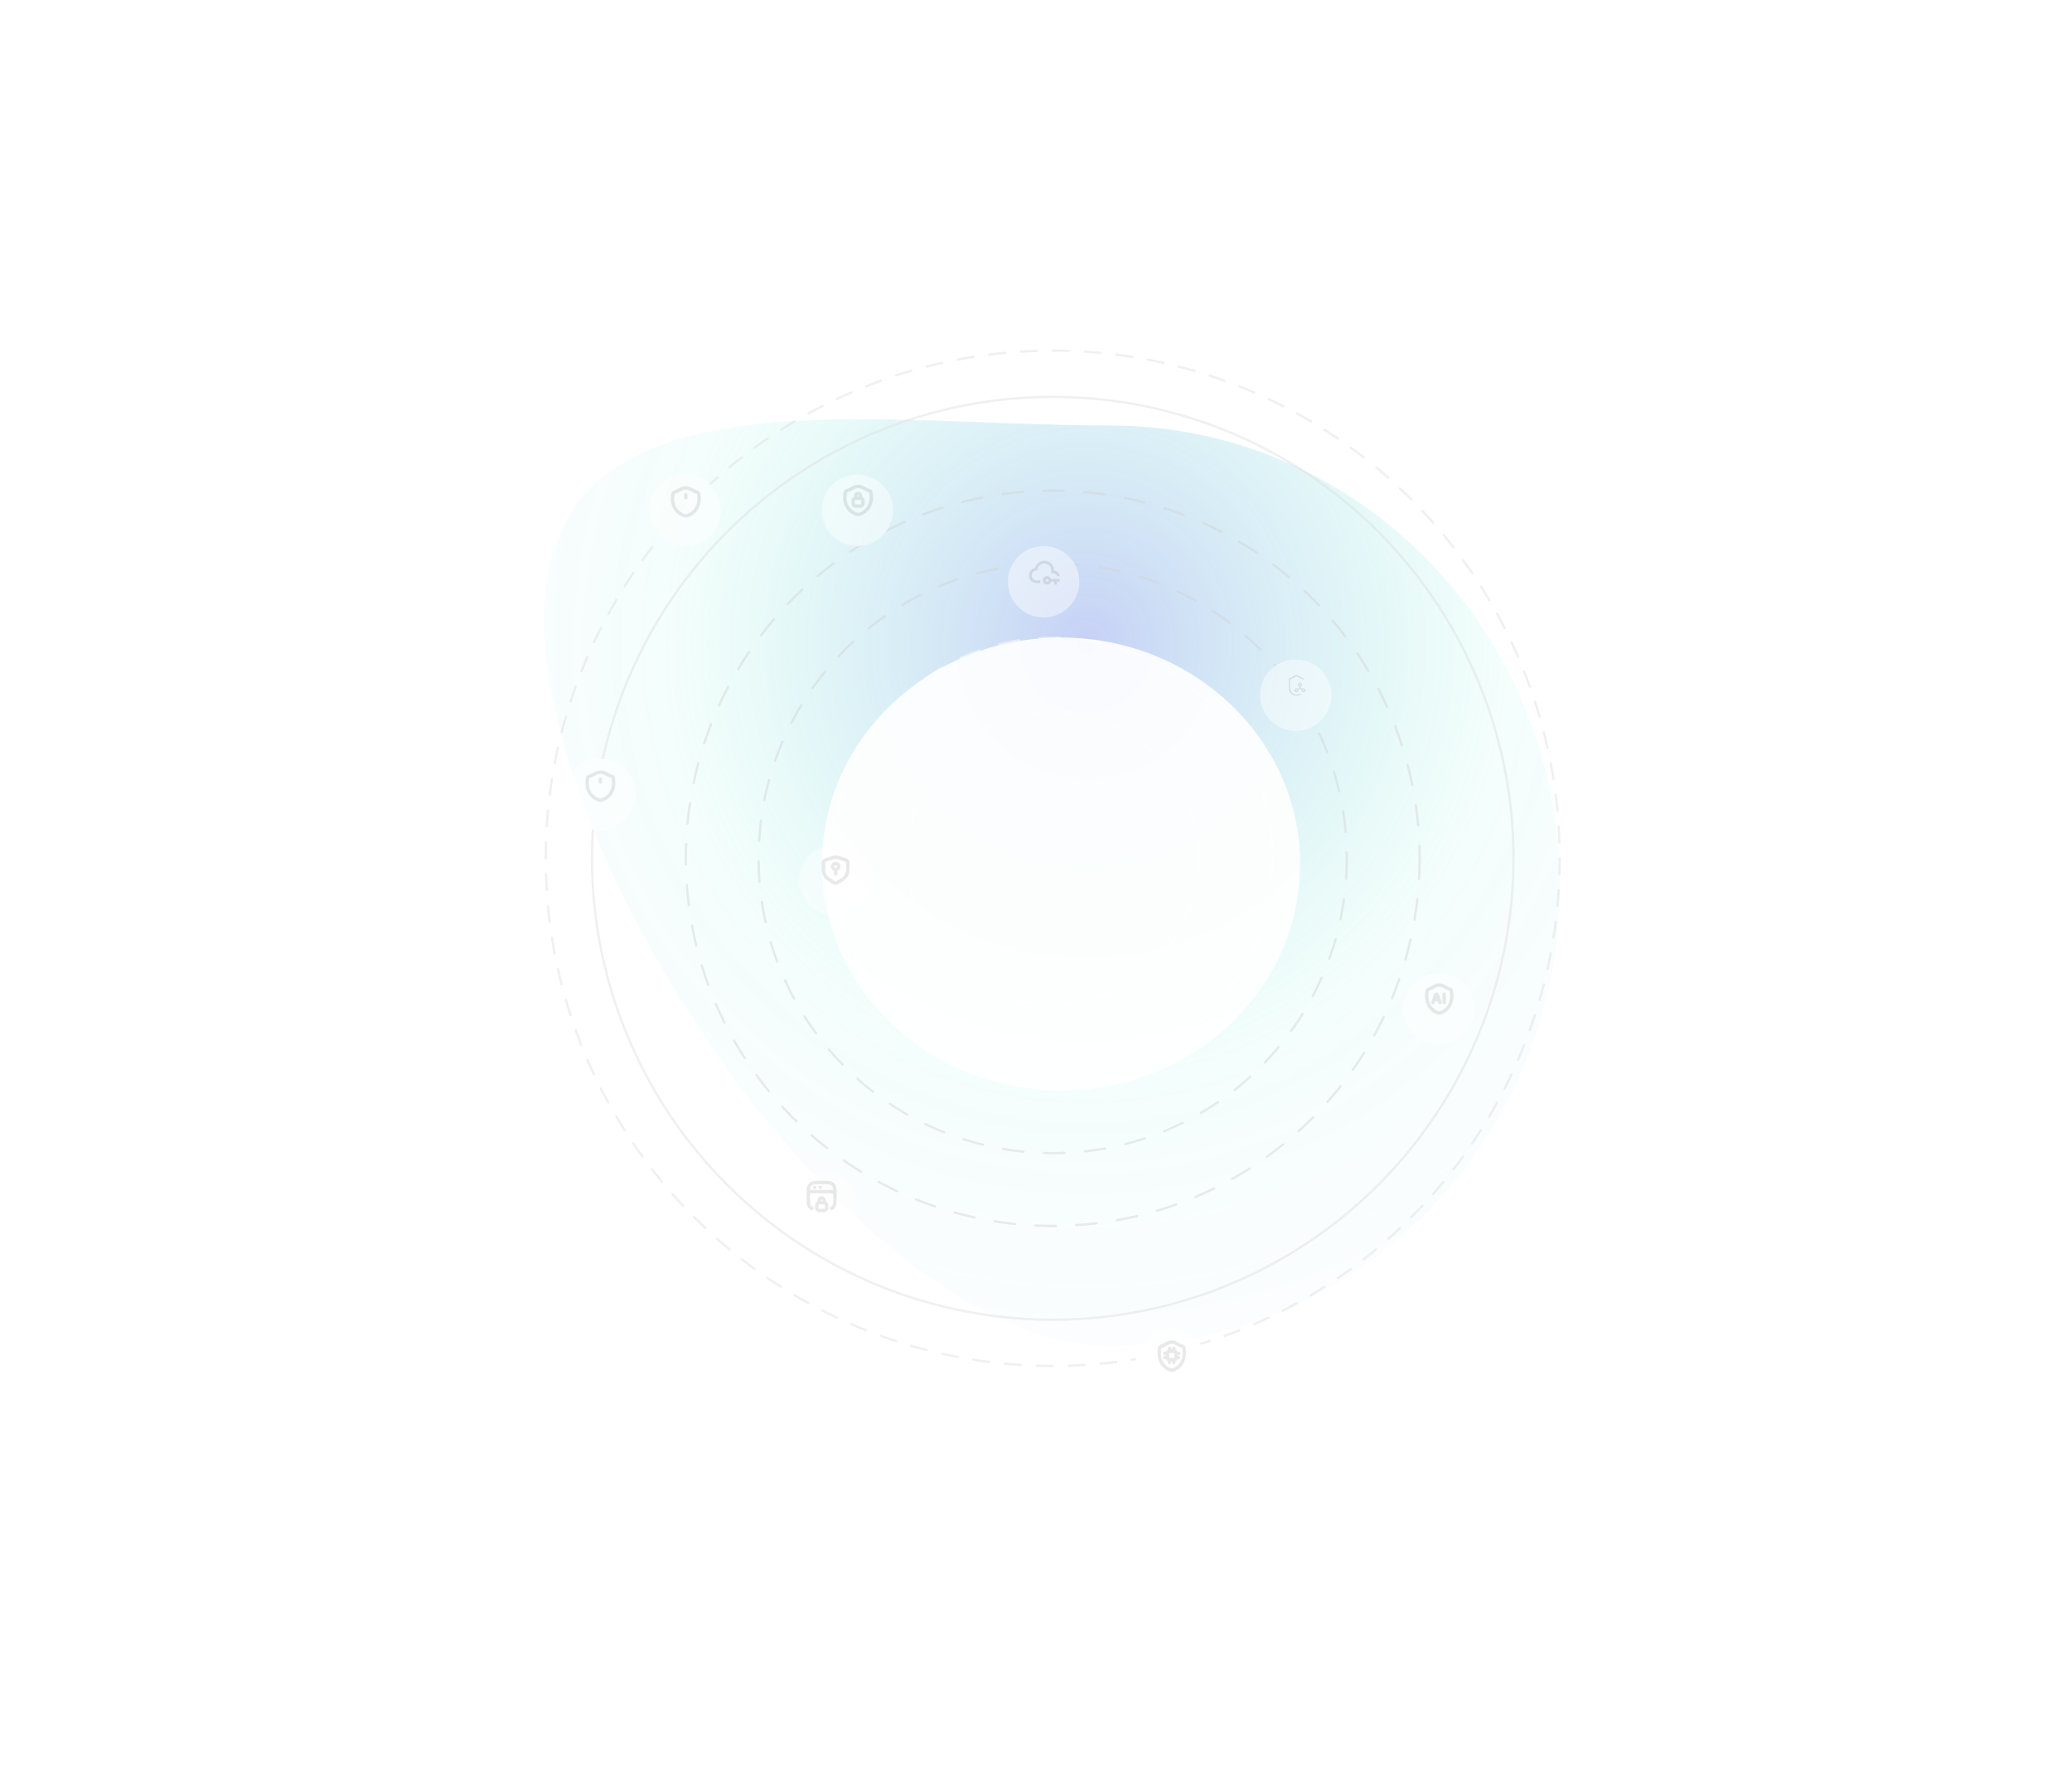 <svg width="910" height="776" viewBox="0 0 910 776" fill="none" xmlns="http://www.w3.org/2000/svg">
<rect y="108" width="910" height="511" fill="white"/>
<g opacity="0.5" filter="url(#filter0_f_245_3489)">
<path d="M685 389.003C685 500.632 596.556 591.125 487.454 591.125C378.353 591.125 239 383.601 239 271.972C239 160.343 378.353 186.881 487.454 186.881C596.556 186.881 685 277.374 685 389.003Z" fill="url(#paint0_radial_245_3489)"/>
</g>
<ellipse opacity="0.9" cx="466" cy="379.5" rx="105" ry="99.5" fill="white"/>
<g opacity="0.45">
<ellipse cx="462.349" cy="376.959" rx="161.146" ry="161.453" stroke="#D2D2D2" stroke-linecap="round" stroke-linejoin="round" stroke-dasharray="9 9"/>
<ellipse cx="462.342" cy="376.96" rx="129.163" ry="129.47" stroke="#D2D2D2" stroke-linecap="round" stroke-linejoin="round" stroke-dasharray="9 9"/>
<ellipse cx="462.346" cy="376.96" rx="96.564" ry="96.872" stroke="white" stroke-linecap="round" stroke-linejoin="round" stroke-dasharray="9 9"/>
<ellipse cx="462.349" cy="376.959" rx="63.966" ry="64.274" stroke="white" stroke-linecap="round" stroke-linejoin="round" stroke-dasharray="9 9"/>
<ellipse cx="462.347" cy="376.959" rx="202.355" ry="202.662" stroke="#DDDDDD" stroke-linecap="round" stroke-linejoin="round"/>
<ellipse cx="462.347" cy="376.959" rx="222.652" ry="222.959" stroke="#DDDDDD" stroke-linecap="round" stroke-linejoin="round" stroke-dasharray="7 7"/>
<g filter="url(#filter1_d_245_3489)">
<circle cx="263.379" cy="344.977" r="15.684" fill="white"/>
</g>
<g clip-path="url(#clip0_245_3489)">
<path d="M263.695 342.208V343.438M263.693 339.133C261.843 339.133 260.644 340.375 259.226 340.827C258.649 341.012 258.36 341.103 258.243 341.233C258.126 341.362 258.093 341.552 258.024 341.931C257.292 345.988 258.892 349.739 262.705 351.199C263.114 351.356 263.319 351.434 263.695 351.434C264.072 351.434 264.277 351.355 264.687 351.198C268.499 349.739 270.097 345.988 269.365 341.931C269.297 341.552 269.262 341.362 269.145 341.233C269.028 341.103 268.741 341.011 268.164 340.827C266.745 340.375 265.543 339.133 263.693 339.133Z" stroke="#CFCFCF" stroke-width="1.5" stroke-linecap="round" stroke-linejoin="round"/>
</g>
<g filter="url(#filter2_d_245_3489)">
<circle cx="300.895" cy="220.12" r="15.684" fill="white"/>
</g>
<g clip-path="url(#clip1_245_3489)">
<path d="M301.21 217.351V218.581M301.209 214.275C299.359 214.275 298.16 215.517 296.741 215.97C296.164 216.154 295.876 216.246 295.759 216.376C295.642 216.505 295.608 216.695 295.54 217.074C294.808 221.131 296.407 224.881 300.221 226.342C300.63 226.498 300.834 226.577 301.211 226.577C301.587 226.577 301.793 226.498 302.202 226.341C306.015 224.881 307.612 221.131 306.88 217.074C306.812 216.695 306.778 216.505 306.661 216.375C306.544 216.245 306.256 216.154 305.679 215.97C304.26 215.517 303.059 214.275 301.209 214.275Z" stroke="#CFCFCF" stroke-width="1.5" stroke-linecap="round" stroke-linejoin="round"/>
</g>
<g filter="url(#filter3_d_245_3489)">
<circle cx="376.551" cy="220.12" r="15.684" fill="white"/>
</g>
<g clip-path="url(#clip2_245_3489)">
<path d="M376.865 213.662C375.015 213.662 373.816 214.904 372.397 215.357C371.821 215.541 371.532 215.633 371.415 215.763C371.298 215.892 371.265 216.082 371.196 216.461C370.464 220.518 372.063 224.268 375.877 225.728C376.286 225.885 376.491 225.963 376.867 225.963C377.244 225.963 377.449 225.885 377.859 225.728C381.671 224.268 383.269 220.518 382.537 216.461C382.468 216.082 382.434 215.892 382.317 215.762C382.2 215.632 381.912 215.541 381.336 215.357C379.917 214.904 378.715 213.662 376.865 213.662Z" stroke="#CFCFCF" stroke-width="1.5" stroke-linecap="round" stroke-linejoin="round"/>
<path d="M375.787 218.558C375.787 218.521 375.792 218.308 375.794 218.041C375.794 217.796 375.773 217.562 375.889 217.346C376.326 216.477 377.581 216.565 377.891 217.451C377.944 217.597 377.948 217.827 377.946 218.041C377.944 218.314 377.95 218.558 377.95 218.558M375.841 218.817C375.177 218.817 374.844 219.297 374.771 219.592C374.697 219.887 374.697 220.957 374.741 221.4C374.889 221.954 375.258 222.182 375.619 222.256C375.952 222.286 377.354 222.275 377.76 222.275C378.35 222.286 378.793 222.064 378.978 221.4C379.015 221.179 379.052 219.961 378.959 219.592C378.764 219.001 378.277 218.817 377.907 218.817H375.841Z" stroke="#CFCFCF" stroke-width="1.5" stroke-linecap="round" stroke-linejoin="round"/>
</g>
<g filter="url(#filter4_d_245_3489)">
<circle cx="569.067" cy="301.307" r="15.684" fill="white"/>
</g>
<g clip-path="url(#clip3_245_3489)">
<path d="M572.448 302.229C572.24 302.23 572.039 302.302 571.877 302.432L571.218 302.052V301.558C571.423 301.485 571.596 301.343 571.706 301.155C571.816 300.967 571.856 300.747 571.819 300.532C571.783 300.318 571.671 300.123 571.505 299.983C571.338 299.843 571.128 299.766 570.91 299.766C570.693 299.766 570.482 299.843 570.316 299.983C570.149 300.123 570.038 300.318 570.001 300.532C569.964 300.747 570.004 300.967 570.114 301.155C570.225 301.343 570.397 301.485 570.603 301.558V302.052L569.943 302.433C569.782 302.302 569.58 302.23 569.373 302.229C569.18 302.228 568.991 302.287 568.833 302.397C568.676 302.508 568.556 302.665 568.491 302.847C568.427 303.028 568.42 303.225 568.473 303.411C568.525 303.596 568.634 303.761 568.784 303.882C568.934 304.003 569.118 304.074 569.311 304.085C569.503 304.097 569.694 304.048 569.858 303.946C570.022 303.844 570.149 303.693 570.223 303.516C570.298 303.338 570.315 303.141 570.272 302.953L570.91 302.585L571.548 302.953C571.507 303.139 571.525 303.334 571.599 303.51C571.674 303.686 571.801 303.834 571.963 303.935C572.125 304.036 572.315 304.083 572.505 304.072C572.696 304.06 572.878 303.989 573.027 303.87C573.175 303.75 573.283 303.587 573.335 303.404C573.388 303.22 573.382 303.025 573.318 302.845C573.255 302.665 573.137 302.509 572.981 302.398C572.825 302.288 572.639 302.229 572.448 302.229ZM569.373 303.459C569.312 303.459 569.252 303.441 569.202 303.408C569.151 303.374 569.112 303.326 569.088 303.27C569.065 303.213 569.059 303.152 569.071 303.092C569.083 303.032 569.112 302.978 569.155 302.935C569.198 302.892 569.253 302.862 569.313 302.85C569.372 302.838 569.434 302.845 569.49 302.868C569.546 302.891 569.594 302.931 569.628 302.981C569.662 303.032 569.68 303.091 569.68 303.152C569.68 303.234 569.648 303.312 569.59 303.369C569.532 303.427 569.454 303.459 569.373 303.459ZM570.91 300.384C570.971 300.384 571.03 300.402 571.081 300.436C571.132 300.47 571.171 300.518 571.194 300.574C571.218 300.63 571.224 300.692 571.212 300.752C571.2 300.811 571.171 300.866 571.128 300.909C571.085 300.952 571.03 300.981 570.97 300.993C570.911 301.005 570.849 300.999 570.792 300.976C570.736 300.953 570.688 300.913 570.654 300.863C570.621 300.812 570.603 300.753 570.603 300.692C570.603 300.61 570.635 300.532 570.693 300.474C570.75 300.417 570.829 300.384 570.91 300.384ZM572.448 303.459C572.387 303.459 572.328 303.441 572.277 303.408C572.226 303.374 572.187 303.326 572.164 303.27C572.14 303.213 572.134 303.152 572.146 303.092C572.158 303.032 572.187 302.978 572.23 302.935C572.273 302.892 572.328 302.862 572.388 302.85C572.447 302.838 572.509 302.845 572.566 302.868C572.622 302.891 572.67 302.931 572.704 302.981C572.737 303.032 572.755 303.091 572.755 303.152C572.755 303.234 572.723 303.312 572.665 303.369C572.608 303.427 572.529 303.459 572.448 303.459Z" fill="#CFCFCF"/>
<path d="M569.375 305.612C568.478 305.611 567.618 305.254 566.984 304.62C566.35 303.986 565.993 303.126 565.992 302.229V298.041L569.371 296.35L572.588 297.96L572.313 298.51L569.371 297.037L566.607 298.421V302.229C566.607 302.743 566.75 303.247 567.02 303.684C567.291 304.121 567.677 304.475 568.137 304.705C568.597 304.935 569.112 305.032 569.624 304.986C570.135 304.94 570.624 304.752 571.036 304.443L571.405 304.935C570.82 305.376 570.107 305.614 569.375 305.612Z" fill="#CFCFCF"/>
</g>
<g filter="url(#filter5_d_245_3489)">
<circle cx="458.356" cy="251.487" r="15.684" fill="white"/>
</g>
<g clip-path="url(#clip4_245_3489)">
<path d="M457.071 256.101H455.281C454.359 256.101 453.547 255.793 452.889 255.135C452.231 254.489 451.898 253.696 451.898 252.767C451.898 251.968 452.138 251.254 452.618 250.627C453.086 250.013 453.758 249.588 454.512 249.427C454.771 248.486 455.281 247.724 456.05 247.139C456.819 246.567 457.692 246.26 458.664 246.26C459.863 246.26 460.884 246.678 461.715 247.514C462.551 248.345 462.97 249.366 462.97 250.565C463.677 250.645 464.267 250.953 464.729 251.488C465.122 251.937 465.344 252.447 465.405 253.025H464.175C464.114 252.718 463.978 252.466 463.751 252.244C463.455 251.943 463.093 251.795 462.662 251.795H461.739V250.565C461.739 249.716 461.432 248.991 460.841 248.388C460.245 247.797 459.519 247.49 458.664 247.49C457.815 247.49 457.09 247.797 456.487 248.388C455.896 248.991 455.589 249.716 455.589 250.565H455.281C454.685 250.565 454.18 250.774 453.762 251.199C453.338 251.617 453.129 252.121 453.129 252.718C453.129 253.315 453.338 253.825 453.762 254.256C454.18 254.668 454.685 254.871 455.281 254.871H456.819C456.819 255.313 456.911 255.726 457.071 256.101ZM465.43 254.256V255.486H464.2V256.716H462.97V255.486H461.616C461.37 256.224 460.694 256.716 459.894 256.716C458.849 256.716 458.049 255.916 458.049 254.871C458.049 253.825 458.849 253.025 459.894 253.025C460.694 253.025 461.37 253.517 461.616 254.256H465.43ZM460.509 254.871C460.509 254.563 460.263 254.256 459.894 254.256C459.525 254.256 459.279 254.563 459.279 254.871C459.279 255.178 459.525 255.486 459.894 255.486C460.263 255.486 460.509 255.178 460.509 254.871Z" fill="#CFCFCF"/>
</g>
<g filter="url(#filter6_d_245_3489)">
<circle cx="631.793" cy="439.081" r="15.684" fill="white"/>
</g>
<g clip-path="url(#clip5_245_3489)">
<path d="M632.097 432.623C630.344 432.623 629.208 433.865 627.864 434.318C627.318 434.502 627.044 434.594 626.934 434.723C626.823 434.853 626.791 435.043 626.726 435.422C626.033 439.479 627.548 443.229 631.16 444.689C631.548 444.846 631.743 444.924 632.099 444.924C632.455 444.924 632.65 444.846 633.038 444.689C636.65 443.229 638.163 439.479 637.47 435.422C637.405 435.043 637.373 434.853 637.262 434.723C637.151 434.593 636.878 434.501 636.332 434.318C634.988 433.865 633.85 432.623 632.097 432.623Z" stroke="#CFCFCF" stroke-width="1.5" stroke-linecap="round" stroke-linejoin="round"/>
<path d="M629.328 440.311L630.461 436.913C630.49 436.828 630.544 436.754 630.616 436.702C630.689 436.65 630.776 436.621 630.866 436.621C630.955 436.621 631.042 436.65 631.115 436.702C631.188 436.754 631.242 436.828 631.27 436.913L632.403 440.311M634.249 436.621V440.311M629.943 439.081H631.788" stroke="#CFCFCF" stroke-width="1.5" stroke-linecap="round" stroke-linejoin="round"/>
</g>
<g filter="url(#filter7_d_245_3489)">
<circle cx="366.7" cy="382.495" r="15.684" fill="white"/>
</g>
<path d="M367.015 381.907C366.661 381.907 366.321 381.766 366.071 381.516C365.82 381.265 365.68 380.926 365.68 380.572C365.68 380.217 365.82 379.878 366.071 379.627C366.321 379.377 366.661 379.236 367.015 379.236C367.369 379.236 367.709 379.377 367.959 379.628C368.21 379.878 368.351 380.218 368.351 380.572C368.351 380.926 368.21 381.266 367.959 381.516C367.709 381.767 367.369 381.908 367.015 381.908V383.91" stroke="#CFCFCF" stroke-width="1.5" stroke-linecap="round" stroke-linejoin="round"/>
<path d="M372.347 382.12V378.873C372.347 378.624 372.269 378.381 372.123 378.179C371.977 377.976 371.772 377.825 371.535 377.746L368.513 376.738C367.539 376.418 366.488 376.418 365.514 376.738L362.492 377.746C362.255 377.825 362.05 377.976 361.904 378.178C361.758 378.38 361.68 378.622 361.68 378.871V382.119C361.68 382.921 361.883 383.709 362.271 384.411C362.658 385.113 363.217 385.705 363.896 386.132L366.386 387.696C366.574 387.814 366.791 387.876 367.013 387.876C367.236 387.876 367.453 387.814 367.641 387.696L370.131 386.132C370.809 385.705 371.368 385.113 371.756 384.411C372.144 383.71 372.347 382.921 372.347 382.12" stroke="#CFCFCF" stroke-width="1.5" stroke-linecap="round" stroke-linejoin="round"/>
<g filter="url(#filter8_d_245_3489)">
<circle cx="514.317" cy="595.307" r="15.684" fill="white"/>
</g>
<g clip-path="url(#clip6_245_3489)">
<path d="M514.62 589.463C512.867 589.463 511.731 590.705 510.387 591.157C509.841 591.342 509.568 591.434 509.457 591.563C509.347 591.692 509.314 591.883 509.25 592.261C508.556 596.318 510.071 600.069 513.684 601.529C514.072 601.686 514.266 601.764 514.622 601.764C514.978 601.764 515.173 601.685 515.561 601.529C519.174 600.069 520.687 596.318 519.993 592.261C519.928 591.883 519.896 591.692 519.786 591.563C519.675 591.433 519.402 591.341 518.856 591.157C517.511 590.705 516.373 589.463 514.62 589.463Z" stroke="#CFCFCF" stroke-width="1.5" stroke-linecap="round" stroke-linejoin="round"/>
<path d="M513.668 592.23V593.448M511.523 594.383H512.786M516.458 594.383H517.72M516.458 596.212H517.72M511.523 596.212H512.786M513.668 597.163V598.38M515.529 597.163V598.38M515.523 592.23V593.448M513.401 597.131H515.843C516.006 597.131 516.163 597.066 516.278 596.951C516.393 596.836 516.458 596.679 516.458 596.516V594.063C516.458 593.9 516.393 593.743 516.278 593.628C516.163 593.512 516.006 593.448 515.843 593.448H513.401C513.237 593.448 513.081 593.512 512.966 593.628C512.85 593.743 512.786 593.9 512.786 594.063V596.516C512.786 596.679 512.85 596.836 512.966 596.951C513.081 597.066 513.237 597.131 513.401 597.131Z" stroke="#CFCFCF" stroke-width="1.5" stroke-linecap="round" stroke-linejoin="round"/>
</g>
<g filter="url(#filter9_d_245_3489)">
<circle cx="361.168" cy="525.805" r="15.684" fill="white"/>
</g>
<g clip-path="url(#clip7_245_3489)">
<path d="M365.164 530.726C365.426 530.609 365.65 530.456 365.846 530.259C366.702 529.397 366.702 528.009 366.702 525.234C366.702 522.459 366.702 521.072 365.846 520.21C364.99 519.348 363.614 519.348 360.859 519.348C358.104 519.348 356.727 519.348 355.871 520.21C355.016 521.072 355.016 522.459 355.016 525.234C355.016 528.008 355.016 529.396 355.871 530.258C356.068 530.456 356.292 530.608 356.553 530.726M355.016 523.346H366.702M357.783 521.5H357.789M360.244 521.5H360.249" stroke="#CFCFCF" stroke-width="1.5" stroke-linecap="round" stroke-linejoin="round"/>
<path d="M359.786 528.191C359.121 528.191 358.837 528.671 358.763 528.966C358.689 529.261 358.689 530.33 358.733 530.773C358.881 531.326 359.25 531.554 359.612 531.628C359.944 531.658 361.346 531.646 361.752 531.646C362.343 531.658 362.785 531.437 362.97 530.773C363.007 530.552 363.044 529.334 362.951 528.965C362.756 528.375 362.307 528.191 361.938 528.191M359.786 528.191H361.938M359.786 528.191C359.786 528.154 359.784 527.683 359.786 527.416C359.786 527.171 359.765 526.936 359.882 526.721C360.318 525.852 361.573 525.94 361.883 526.826C361.937 526.971 361.94 527.202 361.938 527.416C361.937 527.688 361.938 528.191 361.938 528.191" stroke="#CFCFCF" stroke-width="1.5" stroke-linecap="round" stroke-linejoin="round"/>
</g>
</g>
<defs>
<filter id="filter0_f_245_3489" x="55" y="0.125" width="814" height="775" filterUnits="userSpaceOnUse" color-interpolation-filters="sRGB">
<feFlood flood-opacity="0" result="BackgroundImageFix"/>
<feBlend mode="normal" in="SourceGraphic" in2="BackgroundImageFix" result="shape"/>
<feGaussianBlur stdDeviation="92" result="effect1_foregroundBlur_245_3489"/>
</filter>
<filter id="filter1_d_245_3489" x="243.695" y="329.293" width="39.367" height="39.367" filterUnits="userSpaceOnUse" color-interpolation-filters="sRGB">
<feFlood flood-opacity="0" result="BackgroundImageFix"/>
<feColorMatrix in="SourceAlpha" type="matrix" values="0 0 0 0 0 0 0 0 0 0 0 0 0 0 0 0 0 0 127 0" result="hardAlpha"/>
<feOffset dy="4"/>
<feGaussianBlur stdDeviation="2"/>
<feComposite in2="hardAlpha" operator="out"/>
<feColorMatrix type="matrix" values="0 0 0 0 0.557 0 0 0 0 0.545 0 0 0 0 0.98 0 0 0 0.3 0"/>
<feBlend mode="normal" in2="BackgroundImageFix" result="effect1_dropShadow_245_3489"/>
<feBlend mode="normal" in="SourceGraphic" in2="effect1_dropShadow_245_3489" result="shape"/>
</filter>
<filter id="filter2_d_245_3489" x="281.211" y="204.436" width="39.367" height="39.367" filterUnits="userSpaceOnUse" color-interpolation-filters="sRGB">
<feFlood flood-opacity="0" result="BackgroundImageFix"/>
<feColorMatrix in="SourceAlpha" type="matrix" values="0 0 0 0 0 0 0 0 0 0 0 0 0 0 0 0 0 0 127 0" result="hardAlpha"/>
<feOffset dy="4"/>
<feGaussianBlur stdDeviation="2"/>
<feComposite in2="hardAlpha" operator="out"/>
<feColorMatrix type="matrix" values="0 0 0 0 0.557 0 0 0 0 0.545 0 0 0 0 0.98 0 0 0 0.3 0"/>
<feBlend mode="normal" in2="BackgroundImageFix" result="effect1_dropShadow_245_3489"/>
<feBlend mode="normal" in="SourceGraphic" in2="effect1_dropShadow_245_3489" result="shape"/>
</filter>
<filter id="filter3_d_245_3489" x="356.867" y="204.436" width="39.367" height="39.367" filterUnits="userSpaceOnUse" color-interpolation-filters="sRGB">
<feFlood flood-opacity="0" result="BackgroundImageFix"/>
<feColorMatrix in="SourceAlpha" type="matrix" values="0 0 0 0 0 0 0 0 0 0 0 0 0 0 0 0 0 0 127 0" result="hardAlpha"/>
<feOffset dy="4"/>
<feGaussianBlur stdDeviation="2"/>
<feComposite in2="hardAlpha" operator="out"/>
<feColorMatrix type="matrix" values="0 0 0 0 0.557 0 0 0 0 0.545 0 0 0 0 0.98 0 0 0 0.3 0"/>
<feBlend mode="normal" in2="BackgroundImageFix" result="effect1_dropShadow_245_3489"/>
<feBlend mode="normal" in="SourceGraphic" in2="effect1_dropShadow_245_3489" result="shape"/>
</filter>
<filter id="filter4_d_245_3489" x="549.383" y="285.623" width="39.367" height="39.367" filterUnits="userSpaceOnUse" color-interpolation-filters="sRGB">
<feFlood flood-opacity="0" result="BackgroundImageFix"/>
<feColorMatrix in="SourceAlpha" type="matrix" values="0 0 0 0 0 0 0 0 0 0 0 0 0 0 0 0 0 0 127 0" result="hardAlpha"/>
<feOffset dy="4"/>
<feGaussianBlur stdDeviation="2"/>
<feComposite in2="hardAlpha" operator="out"/>
<feColorMatrix type="matrix" values="0 0 0 0 0.557 0 0 0 0 0.545 0 0 0 0 0.98 0 0 0 0.3 0"/>
<feBlend mode="normal" in2="BackgroundImageFix" result="effect1_dropShadow_245_3489"/>
<feBlend mode="normal" in="SourceGraphic" in2="effect1_dropShadow_245_3489" result="shape"/>
</filter>
<filter id="filter5_d_245_3489" x="438.672" y="235.803" width="39.367" height="39.367" filterUnits="userSpaceOnUse" color-interpolation-filters="sRGB">
<feFlood flood-opacity="0" result="BackgroundImageFix"/>
<feColorMatrix in="SourceAlpha" type="matrix" values="0 0 0 0 0 0 0 0 0 0 0 0 0 0 0 0 0 0 127 0" result="hardAlpha"/>
<feOffset dy="4"/>
<feGaussianBlur stdDeviation="2"/>
<feComposite in2="hardAlpha" operator="out"/>
<feColorMatrix type="matrix" values="0 0 0 0 0.557 0 0 0 0 0.545 0 0 0 0 0.98 0 0 0 0.3 0"/>
<feBlend mode="normal" in2="BackgroundImageFix" result="effect1_dropShadow_245_3489"/>
<feBlend mode="normal" in="SourceGraphic" in2="effect1_dropShadow_245_3489" result="shape"/>
</filter>
<filter id="filter6_d_245_3489" x="612.109" y="423.396" width="39.367" height="39.367" filterUnits="userSpaceOnUse" color-interpolation-filters="sRGB">
<feFlood flood-opacity="0" result="BackgroundImageFix"/>
<feColorMatrix in="SourceAlpha" type="matrix" values="0 0 0 0 0 0 0 0 0 0 0 0 0 0 0 0 0 0 127 0" result="hardAlpha"/>
<feOffset dy="4"/>
<feGaussianBlur stdDeviation="2"/>
<feComposite in2="hardAlpha" operator="out"/>
<feColorMatrix type="matrix" values="0 0 0 0 0.557 0 0 0 0 0.545 0 0 0 0 0.98 0 0 0 0.3 0"/>
<feBlend mode="normal" in2="BackgroundImageFix" result="effect1_dropShadow_245_3489"/>
<feBlend mode="normal" in="SourceGraphic" in2="effect1_dropShadow_245_3489" result="shape"/>
</filter>
<filter id="filter7_d_245_3489" x="347.016" y="366.811" width="39.367" height="39.367" filterUnits="userSpaceOnUse" color-interpolation-filters="sRGB">
<feFlood flood-opacity="0" result="BackgroundImageFix"/>
<feColorMatrix in="SourceAlpha" type="matrix" values="0 0 0 0 0 0 0 0 0 0 0 0 0 0 0 0 0 0 127 0" result="hardAlpha"/>
<feOffset dy="4"/>
<feGaussianBlur stdDeviation="2"/>
<feComposite in2="hardAlpha" operator="out"/>
<feColorMatrix type="matrix" values="0 0 0 0 0.557 0 0 0 0 0.545 0 0 0 0 0.98 0 0 0 0.3 0"/>
<feBlend mode="normal" in2="BackgroundImageFix" result="effect1_dropShadow_245_3489"/>
<feBlend mode="normal" in="SourceGraphic" in2="effect1_dropShadow_245_3489" result="shape"/>
</filter>
<filter id="filter8_d_245_3489" x="494.633" y="579.623" width="39.367" height="39.367" filterUnits="userSpaceOnUse" color-interpolation-filters="sRGB">
<feFlood flood-opacity="0" result="BackgroundImageFix"/>
<feColorMatrix in="SourceAlpha" type="matrix" values="0 0 0 0 0 0 0 0 0 0 0 0 0 0 0 0 0 0 127 0" result="hardAlpha"/>
<feOffset dy="4"/>
<feGaussianBlur stdDeviation="2"/>
<feComposite in2="hardAlpha" operator="out"/>
<feColorMatrix type="matrix" values="0 0 0 0 0.557 0 0 0 0 0.545 0 0 0 0 0.98 0 0 0 0.3 0"/>
<feBlend mode="normal" in2="BackgroundImageFix" result="effect1_dropShadow_245_3489"/>
<feBlend mode="normal" in="SourceGraphic" in2="effect1_dropShadow_245_3489" result="shape"/>
</filter>
<filter id="filter9_d_245_3489" x="341.484" y="510.121" width="39.367" height="39.367" filterUnits="userSpaceOnUse" color-interpolation-filters="sRGB">
<feFlood flood-opacity="0" result="BackgroundImageFix"/>
<feColorMatrix in="SourceAlpha" type="matrix" values="0 0 0 0 0 0 0 0 0 0 0 0 0 0 0 0 0 0 127 0" result="hardAlpha"/>
<feOffset dy="4"/>
<feGaussianBlur stdDeviation="2"/>
<feComposite in2="hardAlpha" operator="out"/>
<feColorMatrix type="matrix" values="0 0 0 0 0.557 0 0 0 0 0.545 0 0 0 0 0.98 0 0 0 0.3 0"/>
<feBlend mode="normal" in2="BackgroundImageFix" result="effect1_dropShadow_245_3489"/>
<feBlend mode="normal" in="SourceGraphic" in2="effect1_dropShadow_245_3489" result="shape"/>
</filter>
<radialGradient id="paint0_radial_245_3489" cx="0" cy="0" r="1" gradientUnits="userSpaceOnUse" gradientTransform="translate(477.224 283.675) rotate(90.891) scale(376.007 367.494)">
<stop stop-color="#5973E4" stop-opacity="0.68"/>
<stop offset="0.505" stop-color="#38F0C4" stop-opacity="0.11"/>
<stop offset="1" stop-color="#697FE3" stop-opacity="0"/>
</radialGradient>
<clipPath id="clip0_245_3489">
<rect width="14.761" height="14.761" fill="white" transform="translate(256.312 337.902)"/>
</clipPath>
<clipPath id="clip1_245_3489">
<rect width="14.761" height="14.761" fill="white" transform="translate(293.828 213.045)"/>
</clipPath>
<clipPath id="clip2_245_3489">
<rect width="14.761" height="14.761" fill="white" transform="translate(369.484 212.432)"/>
</clipPath>
<clipPath id="clip3_245_3489">
<rect width="9.841" height="9.841" fill="white" transform="translate(564.453 296.078)"/>
</clipPath>
<clipPath id="clip4_245_3489">
<rect width="14.761" height="14.761" fill="white" transform="translate(451.281 243.799)"/>
</clipPath>
<clipPath id="clip5_245_3489">
<rect width="14.761" height="14.761" fill="white" transform="translate(624.719 431.393)"/>
</clipPath>
<clipPath id="clip6_245_3489">
<rect width="14.761" height="14.761" fill="white" transform="translate(507.242 588.232)"/>
</clipPath>
<clipPath id="clip7_245_3489">
<rect width="14.761" height="14.761" fill="white" transform="translate(353.477 518.117)"/>
</clipPath>
</defs>
</svg>
